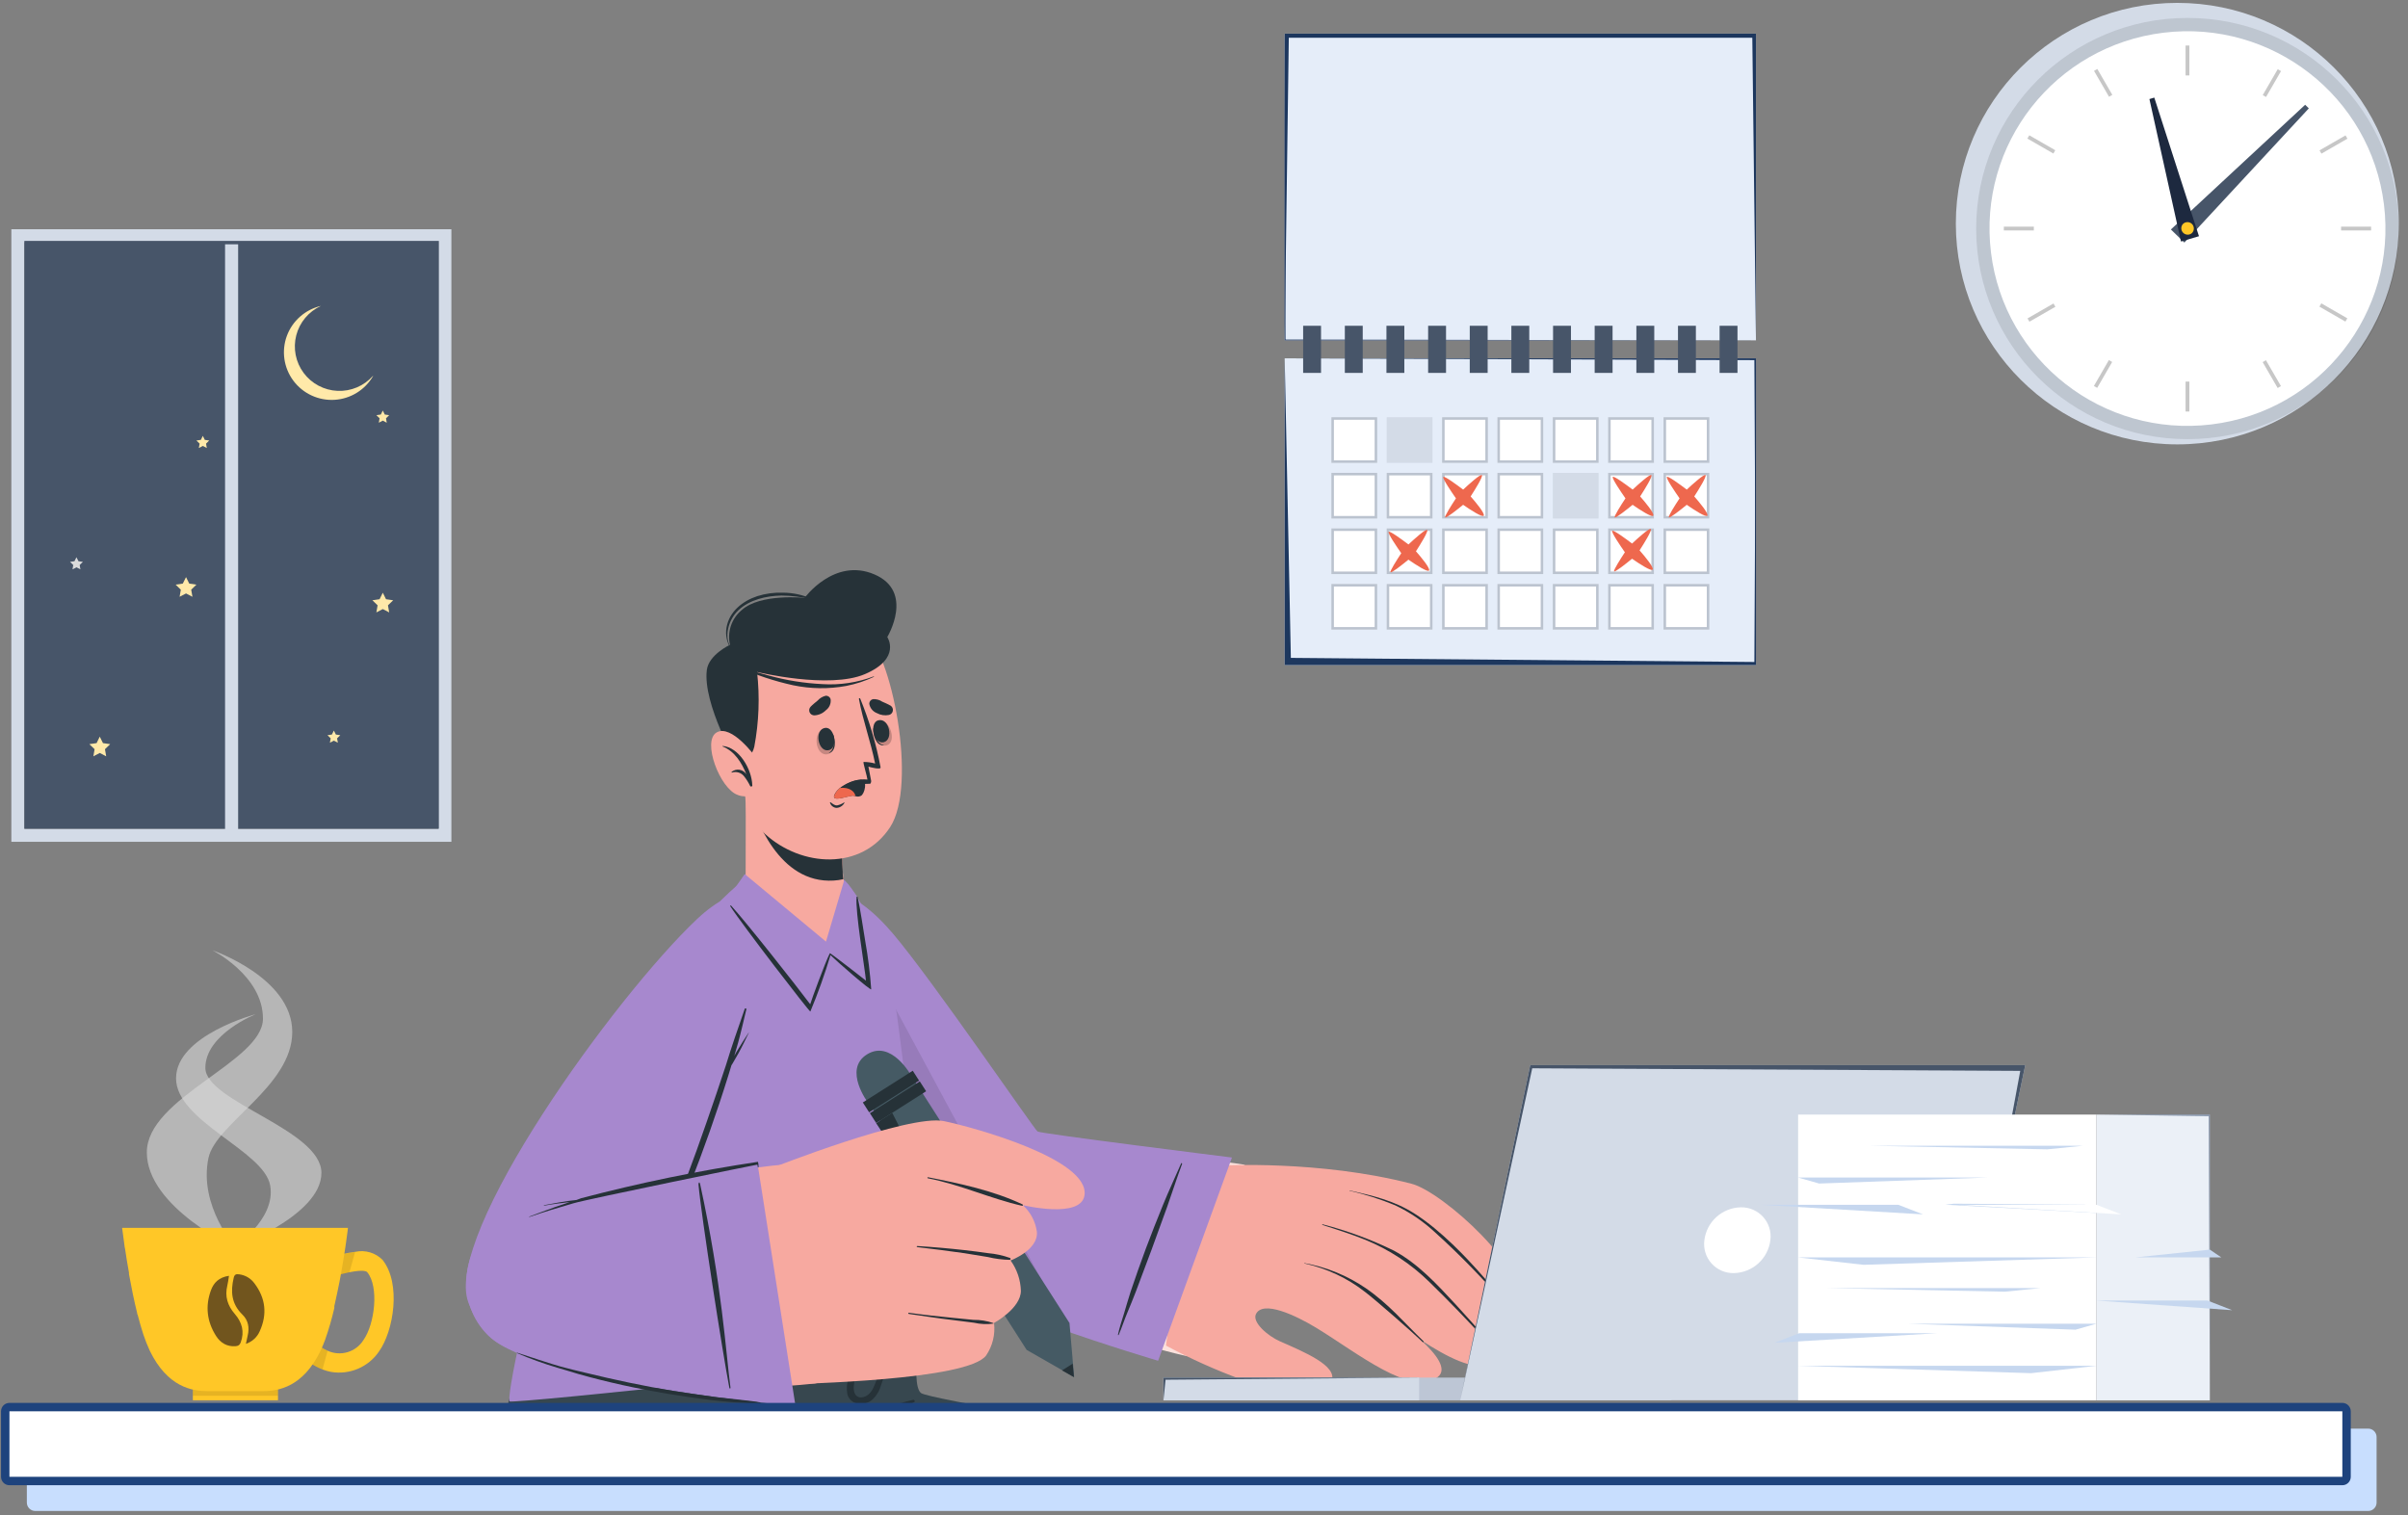 <svg width="286" height="180" viewBox="0 0 286 180" fill="none" xmlns="http://www.w3.org/2000/svg">
<rect x="0" y="0" width="286" height="180" fill="#808080" stroke="none"/>
<path d="M208.556 3.996H152.582V40.426H208.556V3.996Z" fill="#E5EDF9"/>
<path d="M152.68 40.337L152.582 3.996V40.426H208.556L152.68 40.337Z" fill="#1D375E"/>
<path d="M208.556 3.996H152.582V40.426L153.071 4.484H208.123L208.556 40.426V3.996Z" fill="#1D375E"/>
<path d="M208.556 42.563H152.582V78.994H208.556V42.563Z" fill="#E5EDF9"/>
<path d="M208.556 42.563H152.582L208.368 42.776L208.556 78.994V42.563Z" fill="#1D375E"/>
<path d="M208.556 78.994V42.563L208.368 78.63L153.316 78.142L152.582 42.563V78.994H208.556Z" fill="#1D375E"/>
<path d="M163.568 49.559H158.128V54.981H163.568V49.559Z" fill="white"/>
<path d="M158.278 54.831V49.709H163.418V54.831H158.278Z" stroke="#1D375E" stroke-opacity="0.3" stroke-width="0.3"/>
<path d="M170.138 49.559H164.699V54.981H170.138V49.559Z" fill="#D3DBE7"/>
<path d="M176.718 49.559H171.279V54.981H176.718V49.559Z" fill="white"/>
<path d="M171.429 54.831V49.709H176.568V54.831H171.429Z" stroke="#1D375E" stroke-opacity="0.3" stroke-width="0.3"/>
<path d="M183.289 49.559H177.849V54.981H183.289V49.559Z" fill="white"/>
<path d="M177.999 54.831V49.709H183.139V54.831H177.999Z" stroke="#1D375E" stroke-opacity="0.3" stroke-width="0.3"/>
<path d="M189.869 49.559H184.429V54.981H189.869V49.559Z" fill="white"/>
<path d="M184.579 54.831V49.709H189.719V54.831H184.579Z" stroke="#1D375E" stroke-opacity="0.3" stroke-width="0.3"/>
<path d="M196.439 49.559H190.999V54.981H196.439V49.559Z" fill="white"/>
<path d="M191.149 54.831V49.709H196.289V54.831H191.149Z" stroke="#1D375E" stroke-opacity="0.3" stroke-width="0.3"/>
<path d="M203.019 49.559H197.579V54.981H203.019V49.559Z" fill="white"/>
<path d="M197.729 54.831V49.709H202.869V54.831H197.729Z" stroke="#1D375E" stroke-opacity="0.3" stroke-width="0.3"/>
<path d="M163.568 56.168H158.128V61.59H163.568V56.168Z" fill="white"/>
<path d="M158.278 61.44V56.318H163.418V61.44H158.278Z" stroke="#1D375E" stroke-opacity="0.3" stroke-width="0.3"/>
<path d="M170.138 56.168H164.699V61.59H170.138V56.168Z" fill="white"/>
<path d="M164.849 61.44V56.318H169.988V61.44H164.849Z" stroke="#1D375E" stroke-opacity="0.3" stroke-width="0.3"/>
<path d="M176.718 56.168H171.279V61.59H176.718V56.168Z" fill="white"/>
<path d="M171.429 61.44V56.318H176.568V61.44H171.429Z" stroke="#1D375E" stroke-opacity="0.3" stroke-width="0.3"/>
<path d="M183.289 56.168H177.849V61.59H183.289V56.168Z" fill="white"/>
<path d="M177.999 61.44V56.318H183.139V61.44H177.999Z" stroke="#1D375E" stroke-opacity="0.3" stroke-width="0.3"/>
<path d="M189.869 56.168H184.429V61.59H189.869V56.168Z" fill="#D3DBE7"/>
<path d="M196.439 56.168H190.999V61.59H196.439V56.168Z" fill="white"/>
<path d="M191.149 61.44V56.318H196.289V61.44H191.149Z" stroke="#1D375E" stroke-opacity="0.3" stroke-width="0.3"/>
<path d="M203.019 56.168H197.579V61.59H203.019V56.168Z" fill="white"/>
<path d="M197.729 61.44V56.318H202.869V61.44H197.729Z" stroke="#1D375E" stroke-opacity="0.3" stroke-width="0.3"/>
<path d="M163.568 62.765H158.128V68.187H163.568V62.765Z" fill="white"/>
<path d="M158.278 68.037V62.915H163.418V68.037H158.278Z" stroke="#1D375E" stroke-opacity="0.3" stroke-width="0.3"/>
<path d="M170.138 62.765H164.699V68.187H170.138V62.765Z" fill="white"/>
<path d="M164.849 68.037V62.915H169.988V68.037H164.849Z" stroke="#1D375E" stroke-opacity="0.3" stroke-width="0.3"/>
<path d="M176.718 62.765H171.279V68.187H176.718V62.765Z" fill="white"/>
<path d="M171.429 68.037V62.915H176.568V68.037H171.429Z" stroke="#1D375E" stroke-opacity="0.3" stroke-width="0.3"/>
<path d="M183.289 62.765H177.849V68.187H183.289V62.765Z" fill="white"/>
<path d="M177.999 68.037V62.915H183.139V68.037H177.999Z" stroke="#1D375E" stroke-opacity="0.3" stroke-width="0.3"/>
<path d="M189.869 62.765H184.429V68.187H189.869V62.765Z" fill="white"/>
<path d="M184.579 68.037V62.915H189.719V68.037H184.579Z" stroke="#1D375E" stroke-opacity="0.3" stroke-width="0.3"/>
<path d="M196.439 62.765H190.999V68.187H196.439V62.765Z" fill="white"/>
<path d="M191.149 68.037V62.915H196.289V68.037H191.149Z" stroke="#1D375E" stroke-opacity="0.3" stroke-width="0.3"/>
<path d="M203.019 62.765H197.579V68.187H203.019V62.765Z" fill="white"/>
<path d="M197.729 68.037V62.915H202.869V68.037H197.729Z" stroke="#1D375E" stroke-opacity="0.3" stroke-width="0.3"/>
<path d="M163.568 69.364H158.128V74.787H163.568V69.364Z" fill="white"/>
<path d="M158.278 74.636V69.514H163.418V74.636H158.278Z" stroke="#1D375E" stroke-opacity="0.3" stroke-width="0.3"/>
<path d="M170.138 69.364H164.699V74.787H170.138V69.364Z" fill="white"/>
<path d="M164.849 74.636V69.514H169.988V74.636H164.849Z" stroke="#1D375E" stroke-opacity="0.3" stroke-width="0.3"/>
<path d="M176.718 69.364H171.279V74.787H176.718V69.364Z" fill="white"/>
<path d="M171.429 74.636V69.514H176.568V74.636H171.429Z" stroke="#1D375E" stroke-opacity="0.3" stroke-width="0.3"/>
<path d="M183.289 69.364H177.849V74.787H183.289V69.364Z" fill="white"/>
<path d="M177.999 74.636V69.514H183.139V74.636H177.999Z" stroke="#1D375E" stroke-opacity="0.3" stroke-width="0.3"/>
<path d="M189.869 69.364H184.429V74.787H189.869V69.364Z" fill="white"/>
<path d="M184.579 74.636V69.514H189.719V74.636H184.579Z" stroke="#1D375E" stroke-opacity="0.3" stroke-width="0.3"/>
<path d="M196.439 69.364H190.999V74.787H196.439V69.364Z" fill="white"/>
<path d="M191.149 74.636V69.514H196.289V74.636H191.149Z" stroke="#1D375E" stroke-opacity="0.3" stroke-width="0.3"/>
<path d="M203.019 69.364H197.579V74.787H203.019V69.364Z" fill="white"/>
<path d="M197.729 74.636V69.514H202.869V74.636H197.729Z" stroke="#1D375E" stroke-opacity="0.3" stroke-width="0.3"/>
<path fill-rule="evenodd" clip-rule="evenodd" d="M200.337 58.155C201.047 57.495 202.398 56.278 202.563 56.434C202.725 56.588 201.774 58.121 201.229 58.966C201.824 59.644 202.929 60.961 202.788 61.243C202.653 61.511 201.194 60.555 200.336 59.96C199.593 60.568 198.322 61.576 198.209 61.456C198.1 61.338 198.946 60.009 199.484 59.194C198.98 58.474 197.834 56.796 197.984 56.646C198.122 56.509 199.544 57.553 200.337 58.155Z" fill="#EE684E"/>
<path fill-rule="evenodd" clip-rule="evenodd" d="M193.91 58.155C194.62 57.494 195.971 56.278 196.136 56.434C196.298 56.587 195.346 58.12 194.801 58.966C195.396 59.644 196.502 60.961 196.361 61.243C196.226 61.511 194.767 60.555 193.908 59.96C193.166 60.567 191.894 61.576 191.782 61.456C191.672 61.338 192.519 60.009 193.057 59.194C192.553 58.473 191.407 56.796 191.557 56.646C191.695 56.509 193.117 57.553 193.91 58.155Z" fill="#EE684E"/>
<path fill-rule="evenodd" clip-rule="evenodd" d="M193.841 64.561C194.551 63.901 195.902 62.684 196.067 62.84C196.229 62.994 195.278 64.527 194.733 65.373C195.328 66.05 196.433 67.367 196.292 67.649C196.157 67.918 194.698 66.961 193.84 66.366C193.097 66.974 191.826 67.983 191.713 67.862C191.604 67.745 192.45 66.415 192.988 65.6C192.484 64.88 191.338 63.203 191.488 63.053C191.626 62.915 193.048 63.959 193.841 64.561Z" fill="#EE684E"/>
<path fill-rule="evenodd" clip-rule="evenodd" d="M173.778 58.155C174.488 57.495 175.839 56.278 176.004 56.434C176.165 56.588 175.214 58.121 174.669 58.966C175.264 59.644 176.369 60.961 176.228 61.243C176.093 61.511 174.635 60.555 173.776 59.96C173.034 60.568 171.762 61.576 171.65 61.456C171.54 61.338 172.387 60.009 172.924 59.194C172.421 58.474 171.275 56.796 171.425 56.646C171.563 56.509 172.984 57.553 173.778 58.155Z" fill="#EE684E"/>
<path fill-rule="evenodd" clip-rule="evenodd" d="M167.282 64.671C167.991 64.011 169.342 62.794 169.507 62.951C169.669 63.104 168.718 64.637 168.173 65.483C168.768 66.16 169.873 67.478 169.732 67.759C169.597 68.028 168.139 67.071 167.28 66.476C166.537 67.084 165.266 68.093 165.154 67.973C165.044 67.855 165.891 66.526 166.428 65.71C165.924 64.99 164.778 63.313 164.929 63.163C165.067 63.026 166.488 64.07 167.282 64.671Z" fill="#EE684E"/>
<path d="M156.9 38.696H154.775V44.294H156.9V38.696Z" fill="#475569"/>
<path d="M161.852 38.696H159.727V44.294H161.852V38.696Z" fill="#475569"/>
<path d="M166.794 38.696H164.669V44.294H166.794V38.696Z" fill="#475569"/>
<path d="M171.746 38.696H169.621V44.294H171.746V38.696Z" fill="#475569"/>
<path d="M176.689 38.696H174.564V44.294H176.689V38.696Z" fill="#475569"/>
<path d="M181.631 38.696H179.506V44.294H181.631V38.696Z" fill="#475569"/>
<path d="M186.584 38.696H184.458V44.294H186.584V38.696Z" fill="#475569"/>
<path d="M191.526 38.696H189.4V44.294H191.526V38.696Z" fill="#475569"/>
<path d="M196.478 38.696H194.353V44.294H196.478V38.696Z" fill="#475569"/>
<path d="M201.421 38.696H199.296V44.294H201.421V38.696Z" fill="#475569"/>
<path d="M206.363 38.696H204.238V44.294H206.363V38.696Z" fill="#475569"/>
<path d="M1.349 27.23V99.989H53.613V27.23H1.349ZM52.059 98.441H2.903V28.779H52.059V98.441Z" fill="#D3DBE7"/>
<path d="M52.123 28.615H2.892V98.438H52.123V28.615Z" fill="#475569"/>
<path d="M45.465 70.402L45.847 71.176L46.698 71.299L46.079 71.898L46.224 72.742L45.465 72.344L44.702 72.742L44.847 71.898L44.228 71.299L45.083 71.176L45.465 70.402Z" fill="#FFE9A9"/>
<path d="M22.095 68.548L22.477 69.317L23.328 69.444L22.709 70.043L22.858 70.887L22.095 70.489L21.332 70.887L21.476 70.043L20.862 69.444L21.713 69.317L22.095 68.548Z" fill="#FFE9A9"/>
<path d="M11.848 87.498L12.23 88.268L13.085 88.39L12.467 88.989L12.612 89.837L11.848 89.435L11.09 89.837L11.234 88.989L10.616 88.39L11.471 88.268L11.848 87.498Z" fill="#FFE9A9"/>
<path d="M45.465 48.763L45.698 49.239L46.224 49.314L45.847 49.685L45.934 50.21L45.465 49.961L44.991 50.21L45.084 49.685L44.702 49.314L45.228 49.239L45.465 48.763Z" fill="#FFE9A9"/>
<path d="M9.081 66.188L9.318 66.66L9.844 66.738L9.463 67.11L9.55 67.63L9.081 67.385L8.612 67.63L8.699 67.11L8.318 66.738L8.844 66.66L9.081 66.188Z" fill="#DBDBDB"/>
<path d="M39.653 86.776L39.89 87.249L40.417 87.327L40.035 87.699L40.127 88.219L39.653 87.974L39.184 88.219L39.276 87.699L38.895 87.327L39.421 87.249L39.653 86.776Z" fill="#FFE9A9"/>
<path d="M24.091 51.772L24.323 52.248L24.849 52.322L24.472 52.694L24.56 53.214L24.091 52.969L23.617 53.214L23.709 52.694L23.328 52.322L23.854 52.248L24.091 51.772Z" fill="#FFE9A9"/>
<path d="M44.313 44.66C43.845 45.474 43.181 46.159 42.38 46.653C41.58 47.148 40.668 47.435 39.728 47.491C38.788 47.546 37.849 47.367 36.996 46.97C36.142 46.573 35.402 45.971 34.84 45.217C34.279 44.464 33.915 43.583 33.78 42.653C33.646 41.724 33.746 40.777 34.071 39.896C34.396 39.015 34.936 38.228 35.642 37.607C36.348 36.986 37.198 36.55 38.116 36.339C37.398 36.666 36.762 37.15 36.255 37.754C35.748 38.357 35.383 39.066 35.187 39.829C34.99 40.591 34.967 41.388 35.118 42.16C35.27 42.933 35.593 43.662 36.063 44.294C36.533 44.927 37.139 45.446 37.837 45.815C38.535 46.184 39.306 46.393 40.095 46.427C40.884 46.461 41.671 46.318 42.398 46.01C43.124 45.702 43.773 45.236 44.296 44.646L44.313 44.66Z" fill="#FFE9A9"/>
<path d="M28.284 29.018H26.731V99.212H28.284V29.018Z" fill="#D3DBE7"/>
<path d="M68.819 173.971C51.547 172.158 69.909 155.765 69.909 155.765L109.669 155.707C109.669 155.707 107.992 164.354 109.388 165.464C110.313 166.185 132.915 169.691 144.876 173.054C131.382 173.054 74.646 174.582 68.819 173.971Z" fill="#37474F"/>
<path d="M64.832 171.831C53.485 172.748 66.121 155.736 66.121 155.736H105.065C104.318 160.262 103.134 164.705 101.53 169.003C101.53 174.582 99.452 174.078 64.832 171.831Z" fill="#37474F"/>
<path d="M108.506 166.257C107.348 166.516 106.216 166.877 105.123 167.338C103.98 167.78 102.855 168.26 101.746 168.779C99.579 169.85 97.472 171.038 95.436 172.339C95.37 172.375 95.436 172.461 95.501 172.433C97.669 171.316 99.889 170.314 102.122 169.356L105.339 167.972C106.424 167.504 107.573 167.107 108.6 166.531C108.619 166.509 108.633 166.482 108.639 166.453C108.645 166.424 108.643 166.394 108.633 166.366C108.624 166.338 108.607 166.314 108.584 166.294C108.562 166.275 108.535 166.262 108.506 166.257Z" fill="#263238"/>
<path d="M106.113 156.457C105.658 158.273 105.253 160.096 104.732 161.89C104.494 162.719 104.262 163.555 103.944 164.355C103.684 165.032 103.279 165.796 102.499 165.955C101.595 166.127 101.335 165.356 101.407 164.614C101.479 163.872 101.703 162.95 101.87 162.135C102.058 161.191 102.253 160.254 102.419 159.303C102.506 158.835 102.983 156.622 102.99 156.594C102.997 156.565 102.99 156.507 102.939 156.457C102.928 156.448 102.914 156.443 102.9 156.443C102.885 156.443 102.871 156.448 102.86 156.457C102.56 157.057 102.334 157.691 102.188 158.345C101.935 159.21 101.689 160.074 101.465 160.946C101.241 161.818 101.024 162.697 100.807 163.569C100.581 164.217 100.521 164.911 100.633 165.587C100.716 165.91 100.902 166.198 101.162 166.407C101.423 166.616 101.745 166.736 102.079 166.747C102.079 166.805 102.007 166.863 101.985 166.92C101.906 167.1 101.848 167.288 101.776 167.475C101.703 167.662 101.645 167.85 101.588 168.037C101.53 168.224 101.551 168.224 101.537 168.318C101.523 168.412 101.537 168.527 101.537 168.635C101.531 168.671 101.537 168.707 101.555 168.738C101.573 168.769 101.601 168.793 101.635 168.805C101.669 168.817 101.706 168.817 101.74 168.804C101.773 168.792 101.801 168.767 101.819 168.736C101.862 168.642 101.935 168.57 101.985 168.484C102.04 168.386 102.084 168.282 102.115 168.174C102.18 167.994 102.231 167.814 102.282 167.626C102.332 167.439 102.383 167.259 102.412 167.079C102.431 166.967 102.443 166.854 102.448 166.74C102.828 166.708 103.191 166.571 103.496 166.344C104.015 165.91 104.395 165.334 104.588 164.686C104.862 163.966 105.072 163.151 105.311 162.38C105.869 160.47 106.256 158.514 106.467 156.536C106.478 156.489 106.469 156.44 106.444 156.4C106.418 156.359 106.377 156.33 106.33 156.32C106.283 156.309 106.234 156.318 106.193 156.344C106.152 156.369 106.124 156.41 106.113 156.457Z" fill="#263238"/>
<path d="M97.503 113.479C100.648 128.612 107.255 147.802 112.597 151.766C116.899 154.958 139.728 160.91 141.001 161.076C144.16 161.458 150.991 138.895 147.637 138.319C143.206 137.555 123.875 136.056 122.776 134.889C121.677 133.721 114.694 123.856 106.872 112.492C101.414 104.637 95.558 104.089 97.503 113.479Z" fill="#FCE1DC"/>
<path d="M138.485 159.828C141.374 161.38 144.37 162.726 147.449 163.856C149.907 164.62 157.035 166.645 158.148 164.029C158.914 162.249 154.859 160.57 152.025 159.324C150.529 158.661 148.7 157.046 149.17 156.088C149.979 154.416 153.832 156.196 156.355 157.731C161.228 160.7 167.698 165.989 170.77 163.554C171.934 162.638 170.647 160.887 168.746 159.158C171.847 161.19 175.166 162.876 176.496 161.903C177.255 161.349 177.305 160.57 176.908 159.67C177.299 159.868 177.741 159.942 178.176 159.885C178.611 159.827 179.019 159.639 179.344 159.345C180.392 158.3 179.922 156.715 178.838 155.079C179.032 155.063 179.219 155.002 179.384 154.899C179.548 154.796 179.686 154.655 179.785 154.488C182.019 151.245 171.392 141.575 167.662 140.609C156.695 137.763 144.948 138.447 144.948 138.447C140.545 141.813 138.478 159.785 138.485 159.828Z" fill="#F7A9A0"/>
<path d="M154.91 150.029C157.525 150.496 160.011 151.51 162.204 153.005C164.958 154.9 166.765 157.098 169.064 159.311C169.122 159.368 169.064 159.469 168.97 159.404C167.879 158.352 163.332 154.36 162.153 153.474C160.033 151.809 157.561 150.646 154.924 150.072C154.924 150.072 154.881 150.022 154.91 150.029Z" fill="#263238"/>
<path d="M157.064 145.417C159.994 146.172 162.841 147.223 165.558 148.552C168.45 150.108 170.713 152.594 172.932 154.987C174.255 156.428 175.556 157.869 176.821 159.39C176.872 159.455 176.785 159.548 176.727 159.484C174.486 157.014 172.168 154.612 169.773 152.277C167.567 150.107 164.953 148.393 162.081 147.233C160.433 146.57 158.741 146.03 157.057 145.496C157.021 145.453 157.035 145.417 157.064 145.417Z" fill="#263238"/>
<path d="M160.274 141.396C163.078 142.037 165.522 142.577 167.98 144.134C171.24 146.195 174.349 149.618 175.448 150.828C176.648 152.169 177.811 153.552 178.946 154.943C178.997 155.001 178.896 155.087 178.852 155.03C176.24 151.97 173.431 149.081 170.445 146.382C169.041 145.075 167.444 143.991 165.71 143.168C163.95 142.438 162.131 141.857 160.274 141.432V141.396Z" fill="#263238"/>
<path d="M146.321 137.49L137.552 161.631C137.552 161.631 113.508 154.562 110.327 150.396C107.147 146.231 99.144 125.34 97.416 114.149C95.688 102.958 101.305 105.271 106.091 110.935C110.877 116.599 122.827 134.132 123.231 134.399C123.636 134.665 146.321 137.49 146.321 137.49Z" fill="#A788CE"/>
<path d="M133.894 155.923C134.22 155.116 134.567 154.323 134.87 153.509L136.764 148.464C137.386 146.771 138.008 145.07 138.615 143.37C139.222 141.669 139.764 139.932 140.401 138.239C140.401 138.16 140.314 138.109 140.285 138.188C139.562 139.853 138.796 141.482 138.116 143.153C137.437 144.825 136.743 146.569 136.099 148.291C135.456 150.014 134.87 151.693 134.292 153.401C134.003 154.265 133.771 155.145 133.504 156.009C133.237 156.874 132.962 157.681 132.781 158.539C132.781 158.596 132.853 158.618 132.875 158.539C133.251 157.667 133.526 156.795 133.894 155.923Z" fill="#263238"/>
<path opacity="0.1" d="M127.07 158.265C120.166 155.865 112.084 152.687 110.327 150.389C107.146 146.231 99.137 125.34 97.416 114.149C96.599 108.838 97.416 106.56 99.05 106.222L127.07 158.265Z" fill="black"/>
<path d="M110.522 160.636C109.387 161.731 60.764 166.783 60.519 166.459C59.875 165.572 68.962 120.094 88.437 104.42C91.864 101.66 97.59 102.813 100.178 104.478C101.472 105.307 105.057 111.835 106.091 117.644C107.125 123.452 111.238 159.937 110.522 160.636Z" fill="#A788CE"/>
<path d="M89.255 117.053C87.375 124.806 77.688 152.363 75.317 154.756C72.425 157.602 59.977 166.358 55.625 154.698C52.61 146.62 73.097 118.314 82.77 109.183C87.505 104.723 92.406 104.074 89.255 117.053Z" fill="#A788CE"/>
<path d="M88.915 122.666C88.438 123.386 87.939 124.172 87.469 124.95C87.375 125.109 87.295 125.267 87.209 125.426C87.36 124.914 87.519 124.395 87.657 123.884C88.025 122.558 88.322 121.217 88.647 119.884C88.651 119.859 88.646 119.834 88.632 119.813C88.618 119.791 88.597 119.776 88.573 119.77C88.548 119.763 88.522 119.767 88.5 119.778C88.478 119.79 88.46 119.81 88.452 119.834C88.076 120.98 87.657 122.111 87.274 123.257C86.89 124.402 86.551 125.419 86.218 126.528C85.476 128.781 84.712 131.032 83.927 133.281C82.387 137.748 80.717 142.166 78.96 146.554C77.984 148.983 76.987 151.404 76.068 153.854C76.068 153.919 76.148 153.962 76.184 153.898C78.328 149.687 80.225 145.356 81.866 140.926C83.572 136.552 85.148 132.128 86.536 127.645L86.876 126.528L87.028 126.29C87.259 125.901 87.49 125.505 87.707 125.109C88.148 124.316 88.531 123.487 88.936 122.666H88.915Z" fill="#263238"/>
<path d="M98.653 112.16C95.92 113.046 90.787 109.205 88.618 105.934C88.467 105.703 88.669 96.213 88.51 94.324C88.51 93.942 100.626 96.22 100.626 96.22C100.145 98.631 99.963 101.093 100.084 103.548C100.113 103.822 101.284 111.302 98.653 112.16Z" fill="#F7A9A0"/>
<path d="M100.633 96.212C100.633 96.27 100.575 96.508 100.51 96.882C100.395 97.531 100.235 98.583 100.134 99.765C100.008 101.015 99.993 102.274 100.091 103.527C100.087 103.613 100.087 103.7 100.091 103.786V103.829C100.091 103.981 100.134 104.19 100.163 104.427C99.786 104.516 99.401 104.571 99.014 104.593C92.507 104.982 89.703 97.25 88.85 94.267H89.059C89.377 94.267 89.782 94.339 90.303 94.411L90.686 94.461L93.462 94.901L94.459 95.067L96.578 95.434C96.867 95.499 97.156 95.549 97.423 95.593L98.284 95.744L98.681 95.816L98.869 95.852C99.267 95.924 99.592 95.982 99.874 96.039L100.358 96.126L100.561 96.169H100.604L100.633 96.212Z" fill="#263238"/>
<path d="M87.043 79.969C85.727 84.17 87.888 96.334 90.874 99.066C95.212 103.015 102.339 103.432 105.723 98.244C109.005 93.2 105.911 77.404 102.571 74.918C97.648 71.264 88.987 73.772 87.043 79.969Z" fill="#F7A9A0"/>
<path opacity="0.2" d="M98.045 86.563C96.52 86.613 96.722 89.64 98.132 89.604C99.542 89.568 99.318 86.527 98.045 86.563Z" fill="black"/>
<path opacity="0.2" d="M104.421 85.647C102.976 86.087 103.966 88.912 105.296 88.53C106.626 88.148 105.622 85.287 104.421 85.647Z" fill="black"/>
<path d="M98.927 87.161C98.927 87.161 98.87 87.212 98.877 87.248C99.072 88.055 99.151 89.02 98.465 89.409C98.465 89.409 98.465 89.46 98.465 89.453C99.361 89.208 99.238 87.896 98.927 87.161Z" fill="#263238"/>
<path d="M98.023 86.455C96.686 86.621 97.112 89.272 98.356 89.121C99.599 88.97 99.144 86.325 98.023 86.455Z" fill="#263238"/>
<path d="M103.72 86.527C103.72 86.527 103.792 86.527 103.8 86.592C103.908 87.421 104.168 88.343 104.956 88.502V88.545C104.024 88.567 103.691 87.327 103.72 86.527Z" fill="#263238"/>
<path d="M104.32 85.555C105.629 85.238 106.164 87.875 104.949 88.163C103.735 88.452 103.221 85.814 104.32 85.555Z" fill="#263238"/>
<path d="M96.281 83.94C96.541 83.666 96.823 83.457 97.105 83.219C97.365 82.925 97.712 82.72 98.096 82.636C98.221 82.634 98.343 82.673 98.444 82.748C98.544 82.822 98.618 82.927 98.653 83.046C98.687 83.295 98.653 83.548 98.555 83.779C98.457 84.01 98.299 84.21 98.096 84.358C97.734 84.726 97.246 84.945 96.73 84.971C96.608 84.974 96.489 84.941 96.387 84.876C96.285 84.811 96.204 84.717 96.156 84.606C96.108 84.496 96.094 84.373 96.117 84.254C96.139 84.135 96.196 84.026 96.281 83.94Z" fill="#263238"/>
<path d="M105.78 83.818C105.456 83.642 105.123 83.483 104.783 83.342C104.455 83.122 104.063 83.018 103.67 83.047C103.547 83.077 103.439 83.148 103.361 83.247C103.284 83.346 103.242 83.469 103.243 83.594C103.284 83.842 103.389 84.074 103.547 84.269C103.706 84.463 103.912 84.613 104.147 84.704C104.588 84.945 105.1 85.022 105.592 84.92C105.707 84.891 105.811 84.829 105.891 84.742C105.972 84.655 106.025 84.546 106.045 84.43C106.065 84.313 106.05 84.193 106.003 84.085C105.957 83.976 105.879 83.883 105.78 83.818Z" fill="#263238"/>
<path d="M100.12 93.82C101.118 93.332 102.218 93.085 103.33 93.099C103.417 93.099 103.474 92.876 103.474 92.782L103.142 91.059C103.388 91.132 104.638 91.47 104.588 91.146C104.058 88.342 103.244 85.6 102.159 82.96C102.149 82.945 102.134 82.935 102.118 82.93C102.101 82.924 102.084 82.924 102.067 82.93C102.051 82.936 102.037 82.947 102.027 82.961C102.018 82.976 102.013 82.993 102.014 83.01C102.491 85.597 103.417 88.091 103.937 90.692C103.491 90.564 103.028 90.501 102.563 90.505C102.477 90.541 103.012 92.313 103.026 92.594C101.966 92.486 100.906 92.794 100.069 93.452C99.73 93.74 99.65 94.093 100.12 93.82Z" fill="#263238"/>
<path d="M102.245 94.534C102.701 94.332 103.106 92.624 102.245 92.624C101.385 92.624 99.578 93.301 99.101 94.418C98.681 95.398 100.966 94.418 101.385 94.519C101.804 94.62 101.913 94.678 102.245 94.534Z" fill="#263238"/>
<path d="M101.407 94.519L101.609 94.562C101.522 94.036 100.922 93.474 99.78 93.589C99.493 93.806 99.264 94.091 99.115 94.418C98.703 95.391 100.995 94.433 101.407 94.519Z" fill="#EE684E"/>
<path d="M98.652 95.297C98.876 95.456 99.115 95.686 99.419 95.665C99.719 95.604 100.004 95.484 100.257 95.312C100.257 95.312 100.315 95.312 100.301 95.348C100.21 95.526 100.073 95.677 99.904 95.785C99.735 95.893 99.54 95.954 99.339 95.96C99.166 95.946 99 95.88 98.865 95.771C98.73 95.661 98.63 95.514 98.58 95.348C98.558 95.305 98.616 95.276 98.652 95.297Z" fill="#263238"/>
<path d="M87.563 90.729C87.563 90.729 83.457 83.63 83.948 79.595C84.172 77.765 86.702 76.59 86.702 76.59C86.527 75.839 86.565 75.053 86.813 74.323C87.061 73.592 87.508 72.945 88.105 72.454C90.317 70.465 95.565 71.012 95.565 71.012C95.565 71.012 99.086 66.177 103.864 68.231C108.643 70.285 105.383 75.668 105.383 75.668C105.383 75.668 107.096 78.204 102.729 80.071C98.479 81.887 89.919 79.818 89.919 79.818C90.251 82.78 90.139 85.775 89.587 88.704C89.473 89.196 89.223 89.647 88.865 90.005C88.508 90.363 88.056 90.614 87.563 90.729Z" fill="#263238"/>
<path d="M96.39 71.12C95.326 70.651 94.177 70.406 93.014 70.4C91.976 70.359 90.939 70.498 89.948 70.81C88.199 71.387 86.623 72.633 86.291 74.522C86.209 74.987 86.221 75.463 86.326 75.924C86.432 76.384 86.629 76.819 86.905 77.202C86.905 77.202 86.977 77.202 86.956 77.159C85.871 75.761 86.5 73.628 87.679 72.504C89.009 71.228 91.018 70.774 92.811 70.738C94.008 70.749 95.2 70.901 96.361 71.192C96.368 71.19 96.374 71.186 96.38 71.181C96.385 71.176 96.389 71.17 96.392 71.163C96.395 71.156 96.396 71.149 96.396 71.141C96.395 71.134 96.393 71.127 96.39 71.12Z" fill="#263238"/>
<path d="M103.763 80.344C101.823 81.079 99.748 81.391 97.677 81.259C95.525 81.153 93.392 80.812 91.315 80.243C90.1 79.926 88.9 79.523 87.7 79.177C87.664 79.177 87.642 79.22 87.7 79.234C89.787 80.181 91.968 80.906 94.207 81.396C96.283 81.83 98.424 81.857 100.51 81.475C101.652 81.251 102.762 80.885 103.814 80.387C103.814 80.387 103.792 80.33 103.763 80.344Z" fill="#263238"/>
<path d="M89.71 89.879C89.71 89.879 86.891 85.987 85.12 86.996C83.348 88.005 85.496 93.669 87.606 94.418C87.871 94.529 88.156 94.586 88.443 94.585C88.731 94.585 89.015 94.528 89.28 94.418C89.545 94.307 89.785 94.145 89.987 93.941C90.189 93.737 90.348 93.495 90.455 93.23L89.71 89.879Z" fill="#F7A9A0"/>
<path d="M85.813 88.603V88.66C87.259 89.237 88.091 90.584 88.654 91.99C88.567 91.843 88.448 91.718 88.307 91.622C88.166 91.526 88.006 91.462 87.837 91.433C87.669 91.405 87.496 91.414 87.332 91.459C87.167 91.504 87.014 91.584 86.883 91.694C86.883 91.694 86.883 91.781 86.927 91.766C87.184 91.682 87.46 91.68 87.719 91.758C87.978 91.837 88.206 91.993 88.373 92.206C88.656 92.562 88.898 92.949 89.095 93.359C89.168 93.488 89.406 93.416 89.348 93.265C89.291 91.37 87.794 88.761 85.813 88.603Z" fill="#263238"/>
<path d="M100.272 104.536L98.103 111.843L88.452 103.822L86.283 106.921C86.283 106.921 96.267 120.195 96.26 119.553L98.558 113.205L103.171 117.002L101.775 106.46L100.272 104.536Z" fill="#A788CE"/>
<path d="M102.759 111.756C102.469 110.019 102.231 108.268 101.862 106.546C101.862 106.488 101.746 106.467 101.739 106.546C101.559 108.261 102.701 114.883 102.853 116.483C102.657 116.317 98.595 113.161 98.566 113.219C98.031 114.242 96.339 118.868 96.231 119.286C94.655 117.175 88.64 109.536 86.833 107.569C86.823 107.557 86.809 107.549 86.793 107.547C86.778 107.544 86.762 107.549 86.75 107.558C86.737 107.568 86.729 107.582 86.727 107.597C86.725 107.613 86.729 107.629 86.739 107.641C88.185 109.897 96.137 120.194 96.245 120.151C97.159 117.96 97.957 115.723 98.638 113.449C99.361 114.17 103.489 117.773 103.474 117.499C103.338 115.574 103.099 113.656 102.759 111.756Z" fill="#263238"/>
<path d="M103.113 131.004C103.113 131.004 100.091 127.034 102.975 125.239C105.86 123.445 108.224 127.761 108.224 127.761L103.113 131.004Z" fill="#455A64"/>
<path d="M127.02 157.112L127.439 161.969L127.583 163.569L126.181 162.769L121.937 160.341L103.048 130.795L108.108 127.56L126.998 157.105L127.02 157.112Z" fill="#455A64"/>
<path d="M127.403 161.977L127.547 163.576L126.138 162.776L127.403 161.977Z" fill="#263238"/>
<path d="M108.409 127.18L102.479 130.95L103.229 132.123L109.159 128.352L108.409 127.18Z" fill="#263238"/>
<path d="M109.245 128.447L103.315 132.219L104.066 133.391L109.996 129.62L109.245 128.447Z" fill="#263238"/>
<path d="M104.06 133.411L105.975 132.193L111.751 143.543L111.021 143.947L104.06 133.411Z" fill="#263238"/>
<path d="M92.862 138.354C95.811 138.189 101.118 163.872 96.795 164.333C77.529 166.386 62.68 161.364 59.312 159.137C54.895 156.255 55.343 150.108 57.714 147.607C61.813 143.211 88.279 138.621 92.862 138.354Z" fill="#F7A9A0"/>
<path d="M128.805 141.993C128.364 144.811 121.482 143.146 121.482 143.146C122.395 143.975 122.986 145.098 123.152 146.317C123.34 148.479 120.029 149.718 120.029 149.718C120.788 150.771 121.214 152.026 121.251 153.322C121.251 155.411 118.063 157.141 118.063 157.141C118.225 158.499 117.892 159.87 117.123 161.003C114.954 163.951 95.24 164.354 92.775 164.462L91.633 138.751C91.633 138.751 107.971 132.301 112.113 133.166C115.598 133.886 129.47 137.684 128.805 141.993Z" fill="#F7A9A0"/>
<path d="M121.439 143.053C117.918 141.396 114.007 140.574 110.219 139.832C110.139 139.832 110.11 139.947 110.219 139.962C113.993 140.682 117.665 142.383 121.402 143.226C121.482 143.255 121.533 143.096 121.439 143.053Z" fill="#263238"/>
<path d="M119.971 149.423C119.135 149.12 118.262 148.929 117.376 148.853C116.451 148.716 115.518 148.601 114.578 148.493C112.703 148.282 110.829 148.118 108.954 148.003C108.867 148.003 108.838 148.125 108.954 148.133C110.819 148.349 112.684 148.587 114.535 148.853C115.467 148.997 116.393 149.149 117.318 149.307C118.182 149.517 119.067 149.63 119.957 149.646C119.977 149.636 119.994 149.621 120.007 149.602C120.019 149.583 120.027 149.561 120.028 149.538C120.03 149.516 120.025 149.493 120.015 149.473C120.005 149.453 119.99 149.435 119.971 149.423Z" fill="#263238"/>
<path d="M117.983 157.156C117.226 156.891 116.428 156.762 115.626 156.774L113.06 156.522C111.354 156.349 109.648 156.168 107.942 155.931C107.862 155.931 107.833 156.053 107.942 156.068C109.669 156.313 111.39 156.586 113.118 156.788C113.971 156.904 114.816 157.012 115.67 157.112C116.435 157.286 117.226 157.321 118.005 157.213C118.008 157.203 118.007 157.191 118.004 157.181C118 157.17 117.992 157.162 117.983 157.156Z" fill="#263238"/>
<path d="M89.985 138.29L94.488 167.036C94.488 167.036 63.909 164.312 58.046 158.691C53.976 154.778 55.213 148.653 57.555 146.808C62.68 142.772 89.985 138.29 89.985 138.29Z" fill="#A788CE"/>
<path d="M86.63 164.873C85.85 160.852 83.269 144.293 82.958 140.682C82.958 140.43 83.088 140.351 83.146 140.61C85.763 152.594 86.226 160.852 86.761 164.837C86.797 164.917 86.645 164.96 86.63 164.873Z" fill="#263238"/>
<path d="M90.028 138.001C82.952 139.059 75.939 140.503 69.02 142.325L68.464 142.534C67.17 142.656 65.883 142.916 64.603 143.153C64.603 143.153 64.603 143.218 64.603 143.211C65.623 143.024 66.656 142.901 67.683 142.779C67.097 142.966 66.512 143.161 65.926 143.37C64.9 143.73 63.88 144.133 62.854 144.508C62.854 144.508 62.854 144.573 62.854 144.559C64.574 143.953 66.346 143.449 68.095 142.93C69.844 142.411 89.84 138.332 89.92 138.34C89.999 138.347 89.985 138.52 89.992 138.585C89.999 138.65 90.1 138.678 90.093 138.585C90.094 138.388 90.072 138.192 90.028 138.001Z" fill="#263238"/>
<path d="M90.245 166.567C89.377 166.386 86.103 166.091 85.228 165.976C83.478 165.731 81.722 165.5 79.972 165.212C76.459 164.635 72.982 163.893 69.519 163.05C68.557 162.827 67.603 162.589 66.627 162.329C65.651 162.07 62.398 160.989 61.422 160.672C61.386 160.672 61.364 160.715 61.422 160.73C62.972 161.396 64.561 161.971 66.179 162.452C67.039 162.69 67.885 162.971 68.738 163.216C70.459 163.706 72.201 164.131 73.95 164.52C77.435 165.291 80.977 165.875 84.519 166.307C85.517 166.422 89.262 166.783 90.259 166.725C90.368 166.754 90.346 166.588 90.245 166.567Z" fill="#263238"/>
<path d="M281.269 169.691H4.189C3.636 169.691 3.189 170.139 3.189 170.691V178.474C3.189 179.026 3.636 179.474 4.189 179.474H281.269C281.821 179.474 282.269 179.026 282.269 178.474V170.691C282.269 170.139 281.821 169.691 281.269 169.691Z" fill="#C8DEFE"/>
<path d="M1.122 167.134H278.202C278.478 167.134 278.702 167.358 278.702 167.634V175.416C278.702 175.693 278.478 175.916 278.202 175.916H1.122C0.846 175.916 0.622 175.693 0.622 175.416V167.634C0.622 167.358 0.846 167.134 1.122 167.134Z" fill="white" stroke="#1E437D"/>
<path d="M198.514 163.632H138.183V166.332H198.514V163.632Z" fill="#BDC6D5"/>
<path d="M168.554 163.632H138.183V166.332H168.554V163.632Z" fill="#D3DBE7"/>
<path d="M168.554 163.632H138.183V166.332L138.435 163.883L168.554 163.632Z" fill="#475569"/>
<path d="M173.434 166.323H232.23L240.539 126.521H181.743L173.434 166.323Z" fill="#D3DBE7"/>
<path d="M173.434 166.323L181.984 126.892L239.947 127.198L236.385 146.422L240.539 126.521H181.744L173.434 166.323Z" fill="#475569"/>
<path d="M202.429 147.309C202.362 147.802 202.404 148.305 202.55 148.781C202.697 149.258 202.945 149.697 203.278 150.069C203.611 150.44 204.021 150.736 204.48 150.935C204.938 151.133 205.434 151.231 205.934 151.22C207.008 151.196 208.036 150.788 208.832 150.069C209.628 149.351 210.138 148.371 210.269 147.309C210.335 146.815 210.292 146.312 210.144 145.836C209.997 145.36 209.747 144.922 209.414 144.551C209.08 144.18 208.669 143.886 208.211 143.688C207.752 143.49 207.256 143.394 206.756 143.405C205.684 143.428 204.656 143.835 203.862 144.552C203.067 145.269 202.558 146.248 202.429 147.309Z" fill="white"/>
<path d="M258.6 52.783C273.127 52.783 284.904 41.043 284.904 26.562C284.904 12.081 273.127 0.342 258.6 0.342C244.073 0.342 232.296 12.081 232.296 26.562C232.296 41.043 244.073 52.783 258.6 52.783Z" fill="#D3DBE7"/>
<path opacity="0.1" d="M259.807 52.163C273.668 52.163 284.904 40.963 284.904 27.147C284.904 13.33 273.668 2.13 259.807 2.13C245.947 2.13 234.711 13.33 234.711 27.147C234.711 40.963 245.947 52.163 259.807 52.163Z" fill="black"/>
<path d="M262.662 50.413C275.551 48.842 284.723 37.153 283.147 24.305C281.571 11.457 269.845 2.315 256.956 3.885C244.067 5.456 234.895 17.145 236.471 29.993C238.047 42.842 249.773 51.984 262.662 50.413Z" fill="white"/>
<path d="M260.034 5.407H259.581V8.96H260.034V5.407Z" fill="#C7C7C7"/>
<path d="M249.1 8.191L248.708 8.417L250.49 11.493L250.882 11.268L249.1 8.191Z" fill="#C7C7C7"/>
<path d="M241.021 16.07L240.795 16.461L243.881 18.237L244.107 17.846L241.021 16.07Z" fill="#C7C7C7"/>
<path d="M241.562 26.921H237.998V27.372H241.562V26.921Z" fill="#C7C7C7"/>
<path d="M243.896 36.046L240.81 37.822L241.036 38.213L244.122 36.437L243.896 36.046Z" fill="#C7C7C7"/>
<path d="M250.473 42.77L248.693 45.848L249.085 46.073L250.865 42.996L250.473 42.77Z" fill="#C7C7C7"/>
<path d="M260.034 45.326H259.581V48.879H260.034V45.326Z" fill="#C7C7C7"/>
<path d="M269.129 42.785L268.737 43.011L270.519 46.087L270.911 45.861L269.129 42.785Z" fill="#C7C7C7"/>
<path d="M275.706 36.032L275.48 36.423L278.566 38.199L278.792 37.808L275.706 36.032Z" fill="#C7C7C7"/>
<path d="M281.617 26.921H278.053V27.372H281.617V26.921Z" fill="#C7C7C7"/>
<path d="M278.579 16.082L275.492 17.858L275.719 18.249L278.805 16.473L278.579 16.082Z" fill="#C7C7C7"/>
<path d="M270.528 8.218L268.747 11.295L269.139 11.521L270.92 8.443L270.528 8.218Z" fill="#C7C7C7"/>
<path d="M273.785 12.445L257.837 27.256L259.439 28.811L274.221 12.872L273.785 12.445Z" fill="#475569"/>
<path d="M255.288 11.767L259.036 28.685L261.174 28.058L255.867 11.592L255.288 11.767Z" fill="#1D293F"/>
<path d="M259.271 26.604C259.14 26.748 259.07 26.937 259.074 27.131C259.079 27.326 259.158 27.511 259.295 27.649C259.433 27.787 259.618 27.868 259.813 27.874C260.008 27.88 260.198 27.811 260.344 27.682C260.486 27.538 260.565 27.345 260.565 27.143C260.565 26.941 260.486 26.747 260.344 26.604C260.201 26.463 260.008 26.384 259.807 26.384C259.607 26.384 259.414 26.463 259.271 26.604Z" fill="#FFC727"/>
<path d="M248.999 132.389H213.564V166.332H248.999V132.389Z" fill="white"/>
<path d="M262.465 132.389H248.999V166.332H262.465V132.389Z" fill="#EBF0F7"/>
<path opacity="0.5" d="M262.465 132.389H248.999L262.335 132.578L262.465 166.332V132.389Z" fill="#1D375E"/>
<path d="M213.564 149.356H248.999L221.328 150.234L213.564 149.356Z" fill="#C6D7EF"/>
<path d="M248.999 162.229H213.564L241.243 163.106L248.999 162.229Z" fill="#C6D7EF"/>
<path d="M213.564 139.869H236.011L216.063 140.58L213.564 139.869Z" fill="#C6D7EF"/>
<path d="M248.999 157.229H226.552L246.509 157.94L248.999 157.229Z" fill="#C6D7EF"/>
<path d="M222.067 136.091H247.381L243.163 136.517L222.067 136.091Z" fill="#C6D7EF"/>
<path d="M217.01 153.001H242.325L238.107 153.427L217.01 153.001Z" fill="#C6D7EF"/>
<path d="M231.053 143.095L232.096 142.973L247.614 143.095L249.147 144.012L248.84 144.067L231.053 143.095Z" fill="#C6D7EF"/>
<path d="M232.581 143.104H248.999L251.934 144.241L232.581 143.104Z" fill="white"/>
<path d="M209.045 143.104H225.462L228.397 144.241L209.045 143.104Z" fill="#C6D7EF"/>
<path d="M230.116 158.358H213.69L210.755 159.495L230.116 158.358Z" fill="#C6D7EF"/>
<path d="M248.999 154.48H262.189L265.124 155.626L248.999 154.48Z" fill="#C6D7EF"/>
<path d="M253.603 149.356H263.832L262.466 148.429L253.603 149.356Z" fill="#C6D7EF"/>
<path opacity="0.6" d="M28.071 148.303C28.071 148.303 17.439 143.422 17.439 136.877C17.439 130.333 31.232 126.12 31.232 120.996C31.232 115.873 25.22 112.872 25.22 112.872C25.22 112.872 34.712 116.107 34.712 122.576C34.712 129.046 25.622 133.442 24.759 137.546C23.551 143.272 28.071 148.303 28.071 148.303Z" fill="#DBDBDB"/>
<path opacity="0.6" d="M27.551 148.303C27.551 148.303 38.175 144.467 38.175 139.318C38.175 134.169 24.39 130.859 24.39 126.839C24.39 122.819 30.402 120.453 30.402 120.453C30.402 120.453 20.91 122.961 20.91 128.084C20.91 133.208 31.341 136.668 32.087 140.798C32.834 144.927 27.551 148.303 27.551 148.303Z" fill="#DBDBDB"/>
<path d="M33.018 164.753H22.906V166.324H33.018V164.753Z" fill="#FFC727"/>
<path opacity="0.1" d="M33.018 164.753H22.906V165.789H33.018V164.753Z" fill="black"/>
<path d="M45.017 160.524C44.403 161.431 43.539 162.143 42.529 162.575C41.52 163.006 40.407 163.138 39.324 162.956C38.975 162.888 38.632 162.79 38.301 162.663C37.797 162.466 37.316 162.213 36.867 161.911L38.15 160.014C38.39 160.179 38.646 160.321 38.913 160.44C39.649 160.779 40.484 160.841 41.263 160.613C42.041 160.386 42.711 159.885 43.147 159.203C44.531 157.264 45.025 152.825 43.625 151.12C43.533 150.995 43.122 150.794 41.495 151.12C41.193 151.187 40.85 151.262 40.464 151.363C40.166 151.468 39.856 151.535 39.542 151.563V150.427L39.433 149.29C39.542 149.29 39.701 149.223 39.919 149.164C40.67 148.941 41.438 148.782 42.216 148.688C42.791 148.565 43.387 148.588 43.95 148.757C44.513 148.925 45.024 149.232 45.436 149.649C47.675 152.458 46.753 158.091 45.017 160.524Z" fill="#FFC727"/>
<path opacity="0.1" d="M38.15 160.014C38.39 160.179 38.646 160.321 38.913 160.44L38.301 162.663C37.797 162.466 37.316 162.213 36.867 161.911L38.15 160.014Z" fill="black"/>
<path opacity="0.1" d="M42.174 148.713L41.495 151.145C41.193 151.212 40.849 151.287 40.464 151.388C40.166 151.493 39.856 151.56 39.541 151.588V150.451L39.432 149.315C39.541 149.315 39.701 149.248 39.919 149.189C40.656 148.969 41.41 148.809 42.174 148.713Z" fill="black"/>
<path d="M14.504 145.847C14.504 145.847 14.596 146.591 14.764 147.777C14.764 147.961 14.823 148.154 14.856 148.354C14.973 149.19 15.133 150.126 15.317 151.163V151.338C15.586 152.826 15.913 154.439 16.29 155.969C16.29 156.036 16.29 156.102 16.349 156.161C16.449 156.571 16.567 156.997 16.676 157.365C16.785 157.732 16.902 158.125 17.02 158.493C17.242 159.155 17.499 159.805 17.791 160.44C19.887 164.762 22.822 165.238 24.625 165.238H31.24C33.052 165.238 35.986 164.762 38.074 160.44C38.133 160.307 38.2 160.165 38.259 160.014C38.317 159.864 38.359 159.797 38.401 159.688C38.443 159.58 38.493 159.471 38.535 159.346C38.577 159.22 38.594 159.187 38.628 159.103C39.058 157.876 39.419 156.626 39.709 155.359C39.713 155.306 39.713 155.253 39.709 155.2C39.709 155.2 39.709 155.2 39.709 155.133C39.835 154.598 39.953 154.055 40.062 153.52C40.254 152.634 40.422 151.764 40.565 150.937C40.623 150.561 40.69 150.193 40.749 149.834L40.799 149.541C40.841 149.307 40.875 149.073 40.908 148.847C40.942 148.622 40.975 148.413 41.009 148.212C41.042 148.012 41.059 147.811 41.093 147.627C41.252 146.532 41.328 145.847 41.328 145.847H14.504Z" fill="#FFC727"/>
<g clip-path="url(#clip0_1_3703)">
<path d="M27.197 151.54C27.126 151.983 27.084 152.354 26.996 152.714C26.687 153.975 27.028 155.079 27.878 156.059C28.756 157.071 29.055 158.179 28.592 159.449C28.48 159.753 28.308 159.878 27.975 159.901C26.911 159.977 26.159 159.469 25.654 158.672C24.575 156.97 24.365 155.141 25.053 153.26C25.38 152.362 26.015 151.71 27.197 151.54Z" fill="#402D1C" fill-opacity="0.74"/>
<path d="M29.206 159.624C29.291 159.224 29.348 158.923 29.419 158.627C29.641 157.7 29.49 156.825 28.791 156.146C27.477 154.874 27.372 153.394 27.758 151.772C27.849 151.385 28.031 151.314 28.386 151.36C29.166 151.463 29.777 151.845 30.217 152.431C31.565 154.215 31.756 156.138 30.839 158.142C30.691 158.483 30.469 158.791 30.188 159.047C29.907 159.302 29.572 159.498 29.206 159.624Z" fill="#402D1C" fill-opacity="0.74"/>
</g>
<defs>
<clipPath id="clip0_1_3703">
<rect width="6.747" height="8.56" fill="white" transform="translate(24.656 151.349)"/>
</clipPath>
</defs>
</svg>
